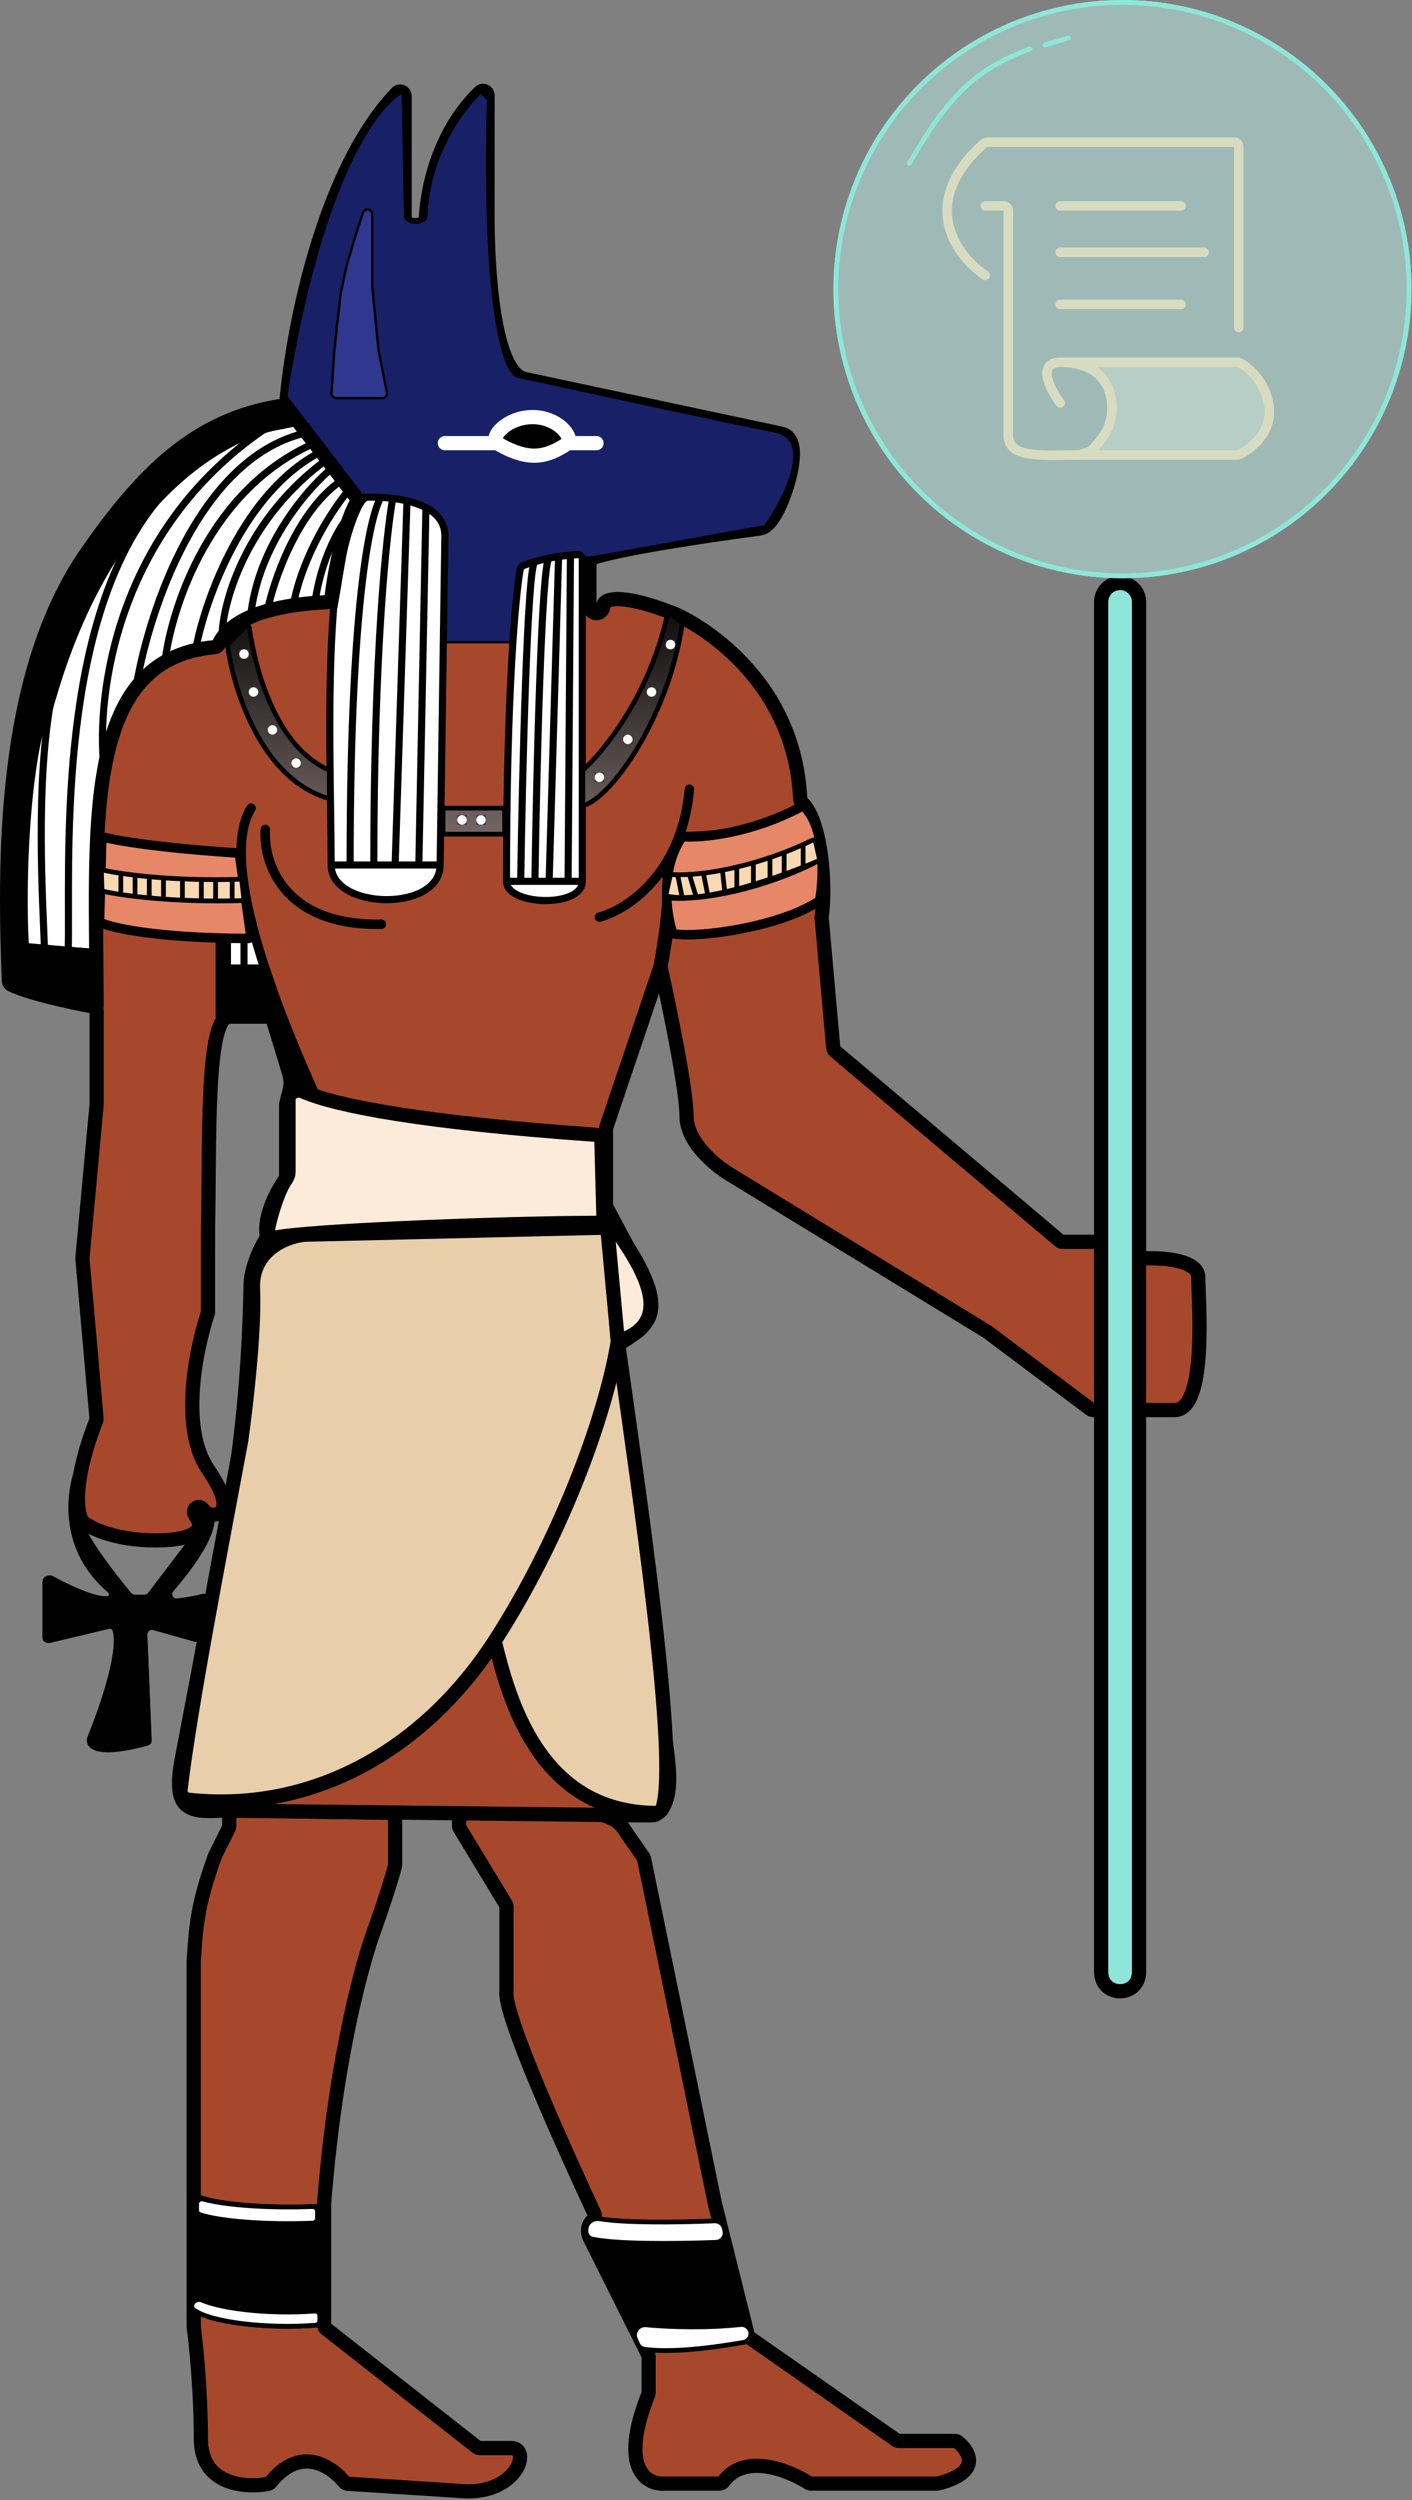 <svg width="596" height="1055" viewBox="0 0 596 1055" fill="none" xmlns="http://www.w3.org/2000/svg">
<rect x="0" y="0" width="596" height="1055" fill="#808080" stroke="none"/>
<path d="M187 271H216" stroke="black" stroke-width="4"/>
<path d="M45.499 671.756C27.045 655.921 27.456 635.213 30.737 622.641C31.246 620.693 33.607 620.977 33.812 622.981C34.598 630.668 35.408 640.451 36 644C36.777 648.661 48.617 664.385 55.406 672.312C55.783 672.751 56.332 673 56.911 673H61.008C61.633 673 62.222 672.708 62.6 672.21L79.996 649.32C80.579 648.555 81.776 648.397 82.559 647.839C84.46 646.486 86.009 641.238 88.306 638.447C89.066 637.524 90.369 637.995 90.503 639.183C91.589 648.8 80.021 663.269 73.097 671.397C71.948 672.746 72.984 674.778 74.745 674.585C79.317 674.083 82.826 673.383 85.355 672.703C87.094 672.235 89.174 674.053 88.704 675.791L84.527 691.228C84.237 692.301 83.127 692.932 82.056 692.631L64.651 687.744C63.343 687.377 62.057 688.394 62.112 689.752L63.936 734.435C63.974 735.354 63.365 736.186 62.478 736.433C39.055 742.943 35.694 736.917 37 733C48.481 704.298 49.02 691.686 47.566 687.948C47.315 687.301 46.589 687.098 45.913 687.258L21 693.177C18.629 693.401 18 691.886 18 691V668C18 664.989 20.361 664.693 21.75 664.946C21.917 664.977 22.08 665.044 22.229 665.125C35.404 672.287 42.248 673.88 45.233 673.657C46.31 673.576 46.319 672.46 45.499 671.756Z" fill="black"/>
<path d="M22 693C21.637 693.091 21.304 693.148 21 693.177M21 693.177C18.629 693.401 18 691.886 18 691C18 684.667 18 671.2 18 668C18 664.989 20.361 664.693 21.75 664.946C21.917 664.977 22.08 665.044 22.229 665.125C35.404 672.287 42.248 673.88 45.233 673.657C46.31 673.576 46.319 672.46 45.499 671.756C27.045 655.921 27.456 635.213 30.737 622.641C31.246 620.693 33.607 620.977 33.812 622.981C34.598 630.668 35.408 640.451 36 644C36.777 648.661 48.617 664.385 55.406 672.312C55.783 672.751 56.332 673 56.911 673H61.008C61.633 673 62.222 672.708 62.6 672.21L79.996 649.32C80.579 648.555 81.776 648.397 82.559 647.839C84.46 646.486 86.009 641.238 88.306 638.447C89.066 637.524 90.369 637.995 90.503 639.183C91.589 648.8 80.021 663.269 73.097 671.397C71.948 672.746 72.984 674.778 74.745 674.585C79.317 674.083 82.826 673.383 85.355 672.703C87.094 672.235 89.174 674.053 88.704 675.791L84.527 691.228C84.237 692.301 83.127 692.932 82.056 692.631L64.651 687.744C63.343 687.377 62.057 688.394 62.112 689.752L63.936 734.435C63.974 735.354 63.365 736.186 62.478 736.433C39.055 742.943 35.694 736.917 37 733C48.481 704.298 49.02 691.686 47.566 687.948C47.315 687.301 46.589 687.098 45.913 687.258L21 693.177Z" stroke="black" stroke-width="0.2"/>
<path d="M271.551 783.664L262.784 771C259.184 765.8 249.951 764.833 245.785 765H195.785C194.681 765 193.785 765.895 193.785 767V770.441C193.785 770.807 193.885 771.165 194.075 771.478L213.494 803.522C213.684 803.835 213.784 804.193 213.784 804.559V839.834C213.784 839.945 213.777 840.037 213.762 840.146C212.477 849.956 237.692 905.591 250.905 934.102C251.387 935.143 250.843 936.329 249.998 937.104C247.817 939.105 247.964 942.36 248.784 944L273.573 993.578C273.712 993.855 273.784 994.162 273.784 994.472V1009.61C273.784 1009.87 273.731 1010.13 273.638 1010.37C261.077 1042.05 273.147 1048.66 280.784 1048H303.696C304.374 1048 305.003 1047.65 305.405 1047.1C314.3 1035 332.601 1042.18 341.289 1047.68C341.617 1047.89 341.991 1048 342.38 1048H395.538C395.701 1048 395.872 1047.98 396.03 1047.94C414.311 1043.28 409.452 1034.58 404.309 1030.41C403.973 1030.14 403.55 1030 403.117 1030H379.413C379.003 1030 378.604 1029.87 378.268 1029.64L316.397 986.429C316.002 986.152 315.719 985.742 315.602 985.274L301.784 930L271.866 784.4C271.812 784.136 271.705 783.886 271.551 783.664Z" fill="#A7482C"/>
<path d="M157.785 815C161.046 806.031 165.341 793.004 166.733 787.22C166.769 787.07 166.785 786.922 166.785 786.768V766.968C166.785 765.876 165.909 764.986 164.817 764.968L104.785 764H98.785C97.681 764 96.785 764.895 96.785 766V770.528C96.785 770.838 96.713 771.145 96.574 771.422L90.785 783C82.785 805 82.785 814 81.785 827V982C82.785 989.333 84.785 1009 84.785 1029C84.785 1048.51 103.189 1049.94 113.063 1048.14C113.533 1048.05 113.953 1047.78 114.253 1047.41C127.16 1031.34 140.382 1041.19 145.217 1047.25C145.59 1047.72 146.131 1048.02 146.727 1048.06L192.785 1051C217.785 1054 224.785 1033 215.785 1033H202.476C202.028 1033 201.594 1032.85 201.242 1032.57L137.551 982.601C137.067 982.221 136.785 981.641 136.785 981.027V930C141.785 866 153.785 826 157.785 815Z" fill="#A7482C"/>
<path d="M271.551 783.664L262.784 771C259.184 765.8 249.951 764.833 245.785 765H195.785C194.681 765 193.785 765.895 193.785 767V770.441C193.785 770.807 193.885 771.165 194.075 771.478L213.494 803.522C213.684 803.835 213.784 804.193 213.784 804.559V839.834C213.784 839.945 213.777 840.037 213.762 840.146C212.477 849.956 237.692 905.591 250.905 934.102C251.387 935.143 250.843 936.329 249.998 937.104C247.817 939.105 247.964 942.36 248.784 944L273.573 993.578C273.712 993.855 273.784 994.162 273.784 994.472V1009.61C273.784 1009.87 273.731 1010.13 273.638 1010.37C261.077 1042.05 273.147 1048.66 280.784 1048H303.696C304.374 1048 305.003 1047.65 305.405 1047.1C314.3 1035 332.601 1042.18 341.289 1047.68C341.617 1047.89 341.991 1048 342.38 1048H395.538C395.701 1048 395.872 1047.98 396.03 1047.94C414.311 1043.28 409.452 1034.58 404.309 1030.41C403.973 1030.14 403.55 1030 403.117 1030H379.413C379.003 1030 378.604 1029.87 378.268 1029.64L316.397 986.429C316.002 986.152 315.719 985.742 315.602 985.274L301.784 930L271.866 784.4C271.812 784.136 271.705 783.886 271.551 783.664Z" stroke="black" stroke-width="6"/>
<path d="M157.785 815C161.046 806.031 165.341 793.004 166.733 787.22C166.769 787.07 166.785 786.922 166.785 786.768V766.968C166.785 765.876 165.909 764.986 164.817 764.968L104.785 764H98.785C97.681 764 96.785 764.895 96.785 766V770.528C96.785 770.838 96.713 771.145 96.574 771.422L90.785 783C82.785 805 82.785 814 81.785 827V982C82.785 989.333 84.785 1009 84.785 1029C84.785 1048.51 103.189 1049.94 113.063 1048.14C113.533 1048.05 113.953 1047.78 114.253 1047.41C127.16 1031.34 140.382 1041.19 145.217 1047.25C145.59 1047.72 146.131 1048.02 146.727 1048.06L192.785 1051C217.785 1054 224.785 1033 215.785 1033H202.476C202.028 1033 201.594 1032.85 201.242 1032.57L137.551 982.601C137.067 982.221 136.785 981.641 136.785 981.027V930C141.785 866 153.785 826 157.785 815Z" stroke="black" stroke-width="6"/>
<path d="M76.788 742C72.791 763 78.768 765 93.765 764L267.788 766C276.718 766 276.477 766.509 278.785 764C283.713 758.642 282.466 747.129 281.785 741L261 568.752C260.879 567.751 261.517 566.789 262.415 566.33C264.399 565.314 267.681 563.107 271.788 559C277.388 553.4 274.122 543.333 271.788 539L256.024 509.441C255.869 509.152 255.788 508.828 255.788 508.5V476.329C255.788 476.111 255.824 475.895 255.894 475.688L278.788 408C282.455 424.333 289.788 459.8 289.788 471C289.788 482.2 302.455 492.333 308.788 496L416.788 562L460.255 594.6C460.601 594.86 461.022 595 461.455 595H482.788H495.788C509.788 595 505.788 548 505.788 539C505.788 531.928 491.639 530.709 484.187 530.984C483.921 530.993 483.66 530.953 483.41 530.86L465.123 524.123C464.902 524.042 464.668 524 464.432 524H448.519C448.047 524 447.591 523.833 447.23 523.529L352.418 443.531C352.015 443.191 351.762 442.705 351.715 442.18L346.81 387.242C346.796 387.081 346.8 386.926 346.824 386.766C348.712 374.008 346.841 346.488 338.494 338.607C338.064 338.2 337.777 337.645 337.749 337.054C335.249 282.743 288.765 260.562 284.788 259C263.22 250.527 255.991 252.499 254.889 254.74C254.807 254.907 254.791 255.098 254.782 255.283C254.559 259.998 248.788 259.904 248.788 255V237.288C248.788 236.504 249.231 235.793 249.967 235.523C260.889 231.513 301.246 225.563 320.788 223C327.327 222.143 332.532 205.188 333.785 199C335.54 190.33 334.846 184.167 329.788 183L221.788 160C208.188 157.6 205.788 113 205.788 92V40.292C205.788 38.593 203.817 37.696 202.593 38.875C180.701 59.959 179.788 91.044 179.788 92C179.788 96 170.788 96 170.788 92L170.788 40.586C170.788 38.84 168.731 37.957 167.524 39.219C136.805 71.321 123.792 137.208 120.92 169.419C120.837 170.357 120.109 171.087 119.177 171.224C82.134 176.683 59.5 200.468 36.788 233C0.079 285.579 2.044 367.47 3.749 413.893C3.774 414.592 4.154 415.209 4.784 415.515C12.262 419.144 29.687 422.94 39.148 424.7C40.1 424.878 40.789 425.706 40.789 426.674V466L34.807 530.82C34.796 530.94 34.795 531.06 34.806 531.18L40.749 598.53C40.776 598.839 40.728 599.157 40.615 599.446C30.599 625.075 32.399 638.203 34.664 641.809C34.747 641.941 34.845 642.05 34.964 642.15C38.176 644.861 48.515 650 65.79 650C83.39 650 85.124 644.667 83.79 642L82.115 638.859C81.033 636.831 83.668 634.878 85.294 636.504L87.362 638.572C87.641 638.851 87.996 639.047 88.387 639.101C93.31 639.788 99.319 636.909 87.79 620C75.873 602.521 82.695 569.13 87.687 554.305C87.757 554.097 87.79 553.888 87.79 553.668V531L87.806 518.236C88.566 481.468 86.859 429 96.79 429H113.308C114.189 429 114.965 429.576 115.222 430.418L121.79 452C123.764 457.922 121.842 460.921 120.83 465.805C120.803 465.934 120.79 466.066 120.79 466.198V496.379C120.79 496.783 120.664 497.183 120.437 497.518C112.729 508.945 111.9 517.429 112.562 521.079C112.669 521.672 112.6 522.294 112.287 522.808C107.106 531.298 105.79 539.092 105.79 542C104.99 589.2 99.457 625 96.79 637L76.788 742Z" fill="#A7482C"/>
<path d="M87.79 519C87.796 518.746 87.801 518.491 87.806 518.236M87.806 518.236C88.566 481.468 86.859 429 96.79 429H113.308C114.189 429 114.965 429.576 115.222 430.418L121.79 452C123.764 457.921 121.842 460.921 120.83 465.805C120.803 465.934 120.79 466.066 120.79 466.198V496.379C120.79 496.783 120.664 497.183 120.437 497.518C112.729 508.945 111.9 517.429 112.562 521.079C112.669 521.672 112.6 522.294 112.287 522.808C107.106 531.298 105.79 539.092 105.79 542C104.99 589.2 99.457 625 96.79 637L76.788 742C72.791 763 78.768 765 93.765 764L267.788 766C276.718 766 276.477 766.509 278.785 764C283.713 758.642 282.466 747.129 281.785 741L261 568.752C260.879 567.751 261.517 566.789 262.415 566.33C264.399 565.314 267.681 563.107 271.788 559C277.388 553.4 274.122 543.333 271.788 539L256.024 509.441C255.869 509.152 255.788 508.828 255.788 508.5V476.329C255.788 476.111 255.824 475.895 255.894 475.688L278.788 408M87.806 518.236L87.79 531V553.668C87.79 553.888 87.757 554.097 87.687 554.305C82.695 569.13 75.873 602.521 87.79 620C99.319 636.909 93.31 639.788 88.387 639.101C87.996 639.047 87.641 638.851 87.362 638.572L85.294 636.504C83.668 634.878 81.033 636.831 82.115 638.859L83.79 642C85.124 644.667 83.39 650 65.79 650C48.515 650 38.176 644.861 34.964 642.15C34.845 642.05 34.747 641.941 34.664 641.809C32.399 638.203 30.599 625.075 40.615 599.446C40.728 599.157 40.776 598.839 40.749 598.53L34.806 531.18C34.795 531.06 34.796 530.94 34.807 530.82L40.789 466V426.674C40.789 425.706 40.1 424.878 39.148 424.7C29.687 422.94 12.262 419.144 4.784 415.515C4.154 415.209 3.774 414.592 3.749 413.893C2.044 367.47 0.079 285.58 36.788 233C59.5 200.468 82.134 176.683 119.177 171.224C120.109 171.087 120.837 170.357 120.92 169.419C123.792 137.208 136.805 71.321 167.524 39.219C168.731 37.957 170.788 38.84 170.788 40.586L170.788 92C170.788 96 179.788 96 179.788 92C179.788 91.044 180.701 59.959 202.593 38.875C203.817 37.696 205.788 38.593 205.788 40.292V92C205.788 113 208.188 157.6 221.788 160L329.788 183C334.846 184.167 335.54 190.33 333.785 199C332.532 205.188 327.327 222.143 320.788 223C301.246 225.563 260.889 231.513 249.967 235.523C249.231 235.793 248.788 236.504 248.788 237.288V255C248.788 259.904 254.559 259.998 254.782 255.283C254.791 255.098 254.807 254.907 254.889 254.74C255.991 252.499 263.22 250.527 284.788 259C288.765 260.562 335.249 282.743 337.749 337.054C337.777 337.645 338.064 338.2 338.494 338.607C346.841 346.488 348.712 374.008 346.824 386.766C346.8 386.926 346.796 387.081 346.81 387.242L351.715 442.18C351.762 442.705 352.015 443.191 352.418 443.531L447.23 523.529C447.591 523.833 448.047 524 448.519 524H464.432C464.668 524 464.902 524.042 465.123 524.123L483.41 530.86C483.66 530.953 483.921 530.993 484.187 530.984C491.639 530.709 505.788 531.928 505.788 539C505.788 548 509.788 595 495.788 595C484.588 595 482.455 595 482.788 595H461.455C461.022 595 460.601 594.86 460.255 594.6L416.788 562L308.788 496C302.455 492.333 289.788 482.2 289.788 471C289.788 459.8 282.455 424.333 278.788 408M278.788 408C281.192 395.333 285 368.8 281 364" stroke="black" stroke-width="6"/>
<path d="M97 398L107 397L110 407H97V398Z" fill="white"/>
<path d="M93 409V428.873C93 429.472 93.524 429.937 94.119 429.866L116.783 427.146C117.411 427.071 117.813 426.438 117.612 425.837L112.228 409.684C112.092 409.275 111.71 409 111.279 409H93Z" fill="black"/>
<path d="M93 409V428.873C93 429.472 93.524 429.937 94.119 429.866L116.783 427.146C117.411 427.071 117.813 426.438 117.612 425.837L112.228 409.684C112.092 409.275 111.71 409 111.279 409H93ZM93 409V398" stroke="black" stroke-width="4" stroke-linecap="round"/>
<path d="M132.998 462C119.998 433 90.997 365 105.998 341M112 350C111 363.667 119.4 390.8 161 390" stroke="black" stroke-width="4" stroke-linecap="round"/>
<path d="M121 439L128 460" stroke="black" stroke-width="4" stroke-linecap="round"/>
<path d="M220 240L216 271H201.5H187V222C181.4 209.2 160 208.667 150 210L121 172V166C135.4 75.6 159.667 43.667 170 39L171 91C171 95 180 95 180 91C180.8 65.4 195.667 45.667 203 39L206 42C203.6 135.6 213.667 159 219 159C248 165.333 310.2 178.8 327 182C343.8 185.2 331.333 210 323 222C301 226 255.8 234.2 251 235C246.2 235.8 244.333 234.667 244 234C228 234.8 221.333 238.333 220 240Z" fill="#182067" stroke="black"/>
<path d="M139.807 251.999C123.231 256 104.807 257.999 89.807 271.999C77.44 277.119 64.436 278.42 56.807 288.999C35.167 319.004 37.807 388.999 40.807 402.999C27.785 402 17.785 400 11.781 400C0.785 383 13.179 349.584 14.807 311C26.807 229 56.807 200 113.807 180C125.807 175 130.807 181.999 148.807 210.999C145.807 223.999 143.854 238.508 139.807 251.999Z" fill="white"/>
<path d="M5.785 400C7.22 400.053 8.919 400.12 10.785 400.198M39.785 402C36.252 401.495 27.227 400.964 18.785 400.557M18.785 400.557C15.98 400.422 13.239 400.3 10.785 400.198M18.785 400.557C18.119 381.038 14.785 330 21.785 294M10.785 400.198C9.452 381.132 9.785 330 18.785 301M28.785 401.094C29.785 368.06 22.785 265 65.785 212M43.785 323C40.791 293.719 48.557 224.45 111.445 181.233C111.667 181.081 111.921 180.973 112.185 180.92L126.785 178M57.785 288C63.118 257.667 83.785 194.2 127.785 183M69.785 278C72.785 255.667 88.785 206.2 132.785 187M82.785 273C86.785 252.667 102.785 207.8 134.785 191M93.785 267C94.452 253 104.185 218.8 137.785 194M132.785 256C133.452 248.333 137.385 229.8 147.785 217M123.785 256C124.785 248 130.985 226.8 147.785 206M112.785 258C115.452 245 125.385 215.8 143.785 203M140.785 197C130.452 205.333 108.985 229.6 105.785 260" stroke="black" stroke-width="3" stroke-linecap="round"/>
<path d="M118.785 175C95.785 178.333 44.785 204 18.785 290L15.785 300" stroke="black" stroke-width="12" stroke-linecap="round"/>
<path d="M13.786 295C7.785 318 3.586 380.6 6.786 399" stroke="black" stroke-width="10"/>
<path d="M245.785 236V371.892C245.785 383.211 213.785 382.182 213.785 371.892C213.785 292.064 217.546 251.586 219.598 240.135C219.71 239.51 220.123 238.983 220.71 238.742C221.962 238.228 223.699 237.62 225.785 237.014C227.561 236.499 229.589 235.984 231.785 235.53C233.067 235.265 234.406 235.02 235.785 234.808C237.087 234.608 239.425 234.436 240.785 234.304C241.994 234.185 242.843 234.098 243.786 234.048C244.889 233.989 245.785 234.895 245.785 236Z" fill="white"/>
<path d="M245.785 371.892V236C245.785 234.895 244.889 233.989 243.786 234.048C242.843 234.098 241.994 234.185 240.785 234.304M245.785 371.892C245.785 383.211 213.785 382.182 213.785 371.892M245.785 371.892H239.785M213.785 371.892C213.785 292.064 217.546 251.586 219.598 240.135C219.71 239.51 220.123 238.983 220.71 238.742C221.962 238.228 223.699 237.62 225.785 237.014M213.785 371.892H219.785M239.785 371.892L240.785 234.304M239.785 371.892H231.785M240.785 234.304C239.425 234.436 237.087 234.608 235.785 234.808M231.785 371.892L235.785 234.808M231.785 371.892H225.785M235.785 234.808C234.406 235.02 233.067 235.265 231.785 235.53M225.785 371.892C226.452 326.948 228.585 236.754 231.785 235.53M225.785 371.892H219.785M231.785 235.53C229.589 235.984 227.561 236.499 225.785 237.014M219.785 371.892C220.452 327.281 222.585 237.85 225.785 237.014" stroke="black" stroke-width="3" stroke-linecap="round"/>
<path d="M187.78 226L185.78 365C185.78 385 139.78 384 139.78 365C139.779 338.157 137.981 292.932 140.785 257C142.747 246.702 143.785 238 145.785 229C147.517 221.208 145.875 227.645 150.404 211.355C150.628 210.547 151.336 209.952 152.173 209.902C154.722 209.751 157.682 209.719 160.785 209.882C162.425 209.969 164.105 210.11 165.785 210.317C167.807 210.566 169.83 210.911 171.785 211.371C174.674 212.051 177.415 212.983 179.785 214.23C184.523 216.723 187.78 220.477 187.78 226Z" fill="white"/>
<path d="M185.78 365L187.78 226C187.78 220.477 184.523 216.723 179.785 214.23M185.78 365C185.78 385 139.78 384 139.78 365M185.78 365H176.785M139.78 365C139.779 338.157 137.981 292.932 140.785 257C142.747 246.702 143.785 238 145.785 229C147.517 221.208 145.875 227.645 150.404 211.355C150.628 210.547 151.336 209.952 152.173 209.902C154.722 209.751 157.682 209.719 160.785 209.882M139.78 365H147.785M179.785 214.23L176.785 365M179.785 214.23C177.415 212.983 174.674 212.051 171.785 211.371M176.785 365H166.785M171.785 211.371L166.785 365M171.785 211.371C168.206 210.529 164.398 210.073 160.785 209.882M166.785 365H157.785M165.785 210.317C163.118 224.65 157.785 275.4 157.785 365M157.785 365H147.785M160.785 209.882C157.452 214.921 147.785 246 147.785 365" stroke="black" stroke-width="3" stroke-linecap="round"/>
<path d="M76.208 755.161C80.162 721.288 93.318 653.412 101.785 608C103.785 594 107.585 561.6 106.785 544C105.985 526.4 122.785 521.333 128.785 521L253.018 518.088C255.134 518.039 256.922 519.646 257.098 521.755L260.785 566C269.784 630.387 286.529 741.658 279.652 762.999C279.23 764.31 277.922 765.025 276.545 765.012C227.402 764.553 214.696 716.609 208.785 692.457C180.966 735.491 134.924 765.259 79.646 759.461C77.496 759.236 75.958 757.309 76.208 755.161Z" fill="#E8CEAA"/>
<path d="M260.785 566L257.098 521.755C256.922 519.646 255.134 518.039 253.018 518.088L128.785 521C122.785 521.333 105.985 526.4 106.785 544C107.585 561.6 103.785 594 101.785 608C93.318 653.412 80.162 721.288 76.208 755.161C75.958 757.309 77.496 759.236 79.646 759.461C134.924 765.259 180.966 735.491 208.785 692.457M260.785 566C255.546 598.251 236.257 649.96 208.785 692.457M260.785 566C269.784 630.387 286.529 741.658 279.652 762.999C279.23 764.31 277.922 765.025 276.545 765.012C227.402 764.553 214.696 716.609 208.785 692.457" stroke="black" stroke-width="6"/>
<path d="M480.785 832.001C480.785 843.001 464.785 843.001 464.785 832.001V254C464.785 249.582 468.367 246 472.785 246C477.203 246 480.785 249.582 480.785 254V832.001Z" fill="#8EE6DA" stroke="black" stroke-width="6"/>
<path d="M447.498 152.889C472.781 152.889 471.785 176 465.785 184C459.845 191.92 460.463 189.983 455.785 192H522.359C522.689 192 523.025 191.913 523.313 191.754C545.216 179.635 533.715 158.277 523.251 153.075C522.993 152.947 522.712 152.889 522.423 152.889H447.498Z" fill="#FDE9D5" fill-opacity="0.4"/>
<path d="M415.893 116.222C403.818 108.128 386.946 85.723 415.317 60.507C415.679 60.186 416.159 60 416.642 60H520.861C521.966 60 522.861 60.895 522.861 62V138.222M415.893 86.889H423.618C424.722 86.889 425.618 87.784 425.618 88.889V184C425.618 193.778 441.936 192 455.785 192M447.498 152.889C472.781 152.889 471.785 176 465.785 184C459.845 191.92 460.463 189.983 455.785 192M447.498 152.889C438.683 152.889 441.663 162.178 447.498 170M447.498 152.889H522.423C522.712 152.889 522.993 152.947 523.251 153.075C533.715 158.277 545.216 179.635 523.313 191.754C523.025 191.913 522.689 192 522.359 192H455.785M447.498 86.889H498.55M447.498 106.444H508.275M447.498 128.444H498.55" stroke="#F4C699" stroke-width="4" stroke-linecap="round" stroke-linejoin="round"/>
<circle cx="473.785" cy="122" r="121" fill="white" fill-opacity="0.3" stroke="#8EE6D8" stroke-width="2"/>
<circle cx="473.785" cy="122" r="121" fill="#8EE6D8" fill-opacity="0.3" stroke="#8EE6D8" stroke-width="2"/>
<path d="M383.785 68.999C399.704 41.351 411.411 29.146 434.785 20.621" stroke="#8EE6D8" stroke-width="2" stroke-linecap="round"/>
<path d="M450.984 16L441 19" stroke="#8EE6D8" stroke-width="2" stroke-linecap="round"/>
<path d="M251.033 478.808C179.236 473.749 142.179 466.858 127.618 460.468C125.228 459.418 121.784 461.209 121.784 463.82L121.784 494.658C121.784 496.034 120.884 497.443 120.117 498.586C115.962 504.775 110.289 526.497 113.786 523C116.915 519.87 205.431 516.167 251.73 516.005C253.418 516 254.747 514.607 254.701 512.919L253.858 481.724C253.816 480.179 252.575 478.917 251.033 478.808Z" fill="#FCEBD8" stroke="black" stroke-width="6"/>
<path d="M255.785 512C259.785 521 292.785 556 260.785 566L255.785 512Z" fill="#FCEBD8" stroke="black" stroke-width="6"/>
<path d="M141.922 168H161.349C162.61 168 163.556 166.847 163.311 165.611L159.785 147.851L157.118 120.985V90.412C157.118 88.141 153.933 87.627 153.22 89.784L150.452 98.149L146.452 111.582L143.785 123.672L141.118 147.851L139.926 165.868C139.85 167.022 140.765 168 141.922 168Z" fill="#2F388E"/>
<path d="M141.922 168H161.349C162.61 168 163.556 166.847 163.311 165.611L159.785 147.851L157.118 120.985V90.412C157.118 88.141 153.933 87.627 153.22 89.784L150.452 98.149L146.452 111.582L143.785 123.672L141.118 147.851L139.926 165.868C139.85 167.022 140.765 168 141.922 168Z" stroke="black"/>
<path d="M40.783 425C40.783 351.546 33.492 278.093 90.5 273.1C91.265 273.033 91.953 272.546 92.281 271.852C94.848 266.415 103.041 255.846 137.994 254.082C139.003 254.031 139.844 253.252 139.948 252.247C141.293 239.334 146.674 215.111 152.785 209" stroke="black" stroke-width="6"/>
<path d="M152.785 213L119 169" stroke="black" stroke-width="6"/>
<path d="M224.785 176C214.385 176 206.785 184 209.785 187C223.385 195 230.785 193 239.785 187C241.785 184 235.185 176 224.785 176Z" fill="black"/>
<path d="M187.785 187H209.785M209.785 187C206.785 184 214.385 176 224.785 176C235.185 176 241.785 184 239.785 187M209.785 187C223.385 195 230.785 193 239.785 187M239.785 187H251.785" stroke="white" stroke-width="6" stroke-linecap="round"/>
<path d="M138.4 324.732C116.659 314.783 107.944 283.532 105.274 265.015C105.155 264.193 104.146 263.854 103.558 264.442L96.347 271.653C96.128 271.872 96.021 272.168 96.062 272.474C98.5 290.716 110.093 327.937 137.733 336.625C138.364 336.823 139 336.346 139 335.684V325.656C139 325.258 138.762 324.898 138.4 324.732Z" fill="url(#paint0_linear_173_2)"/>
<path d="M212 341H188C187.448 341 187 341.448 187 342V351C187 351.552 187.448 352 188 352H212C212.552 352 213 351.552 213 351V342C213 341.448 212.552 341 212 341Z" fill="url(#paint1_linear_173_2)"/>
<path d="M287.92 263.553C282.359 301.247 259.515 334.744 247.215 339.605C246.61 339.844 246 339.37 246 338.719V325.449C246 325.163 246.113 324.901 246.324 324.709C255.321 316.549 274.264 292.773 281.648 259.631C281.812 258.895 282.699 258.582 283.278 259.065L287.571 262.643C287.838 262.865 287.97 263.21 287.92 263.553Z" fill="url(#paint2_linear_173_2)"/>
<path d="M138.4 324.732C116.659 314.783 107.944 283.532 105.274 265.015C105.155 264.193 104.146 263.854 103.558 264.442L96.347 271.653C96.128 271.872 96.021 272.168 96.062 272.474C98.5 290.716 110.093 327.937 137.733 336.625C138.364 336.823 139 336.346 139 335.684V325.656C139 325.258 138.762 324.898 138.4 324.732Z" stroke="black" stroke-width="2"/>
<path d="M212 341H188C187.448 341 187 341.448 187 342V351C187 351.552 187.448 352 188 352H212C212.552 352 213 351.552 213 351V342C213 341.448 212.552 341 212 341Z" stroke="black" stroke-width="2"/>
<path d="M287.92 263.553C282.359 301.247 259.515 334.744 247.215 339.605C246.61 339.844 246 339.37 246 338.719V325.449C246 325.163 246.113 324.901 246.324 324.709C255.321 316.549 274.264 292.773 281.648 259.631C281.812 258.895 282.699 258.582 283.278 259.065L287.571 262.643C287.838 262.865 287.97 263.21 287.92 263.553Z" stroke="black" stroke-width="2"/>
<rect x="281" y="270" width="4" height="4" fill="#343434"/>
<rect x="273" y="290" width="4" height="4" fill="#343434"/>
<rect x="263" y="310" width="4" height="4" fill="#343434"/>
<rect x="251" y="326" width="4" height="4" fill="#343434"/>
<rect x="201" y="344" width="4" height="4" fill="#343434"/>
<rect x="193" y="344" width="4" height="4" fill="#343434"/>
<rect x="123" y="320" width="4" height="4" fill="#343434"/>
<rect x="113" y="306" width="4" height="4" fill="#343434"/>
<rect x="105" y="290" width="4" height="4" fill="#343434"/>
<rect x="101" y="274" width="4" height="4" fill="#343434"/>
<rect x="101" y="274" width="4" height="4" fill="#343434"/>
<circle cx="103" cy="276" r="2" fill="white"/>
<circle cx="107" cy="292" r="2" fill="white"/>
<circle cx="115" cy="308" r="2" fill="white"/>
<circle cx="125" cy="322" r="2" fill="white"/>
<circle cx="195" cy="346" r="2" fill="white"/>
<circle cx="203" cy="346" r="2" fill="white"/>
<circle cx="253" cy="328" r="2" fill="white"/>
<circle cx="265" cy="312" r="2" fill="white"/>
<circle cx="275" cy="292" r="2" fill="white"/>
<circle cx="283" cy="272" r="2" fill="white"/>
<path d="M100.176 359.946C66.998 357.753 49.969 354.862 44.285 353.374C43.636 353.204 42.981 353.676 42.963 354.347L42.014 388.515C42.005 388.821 42.127 389.111 42.396 389.259C45.808 391.139 64.659 395.908 104.837 395.999C105.444 396 105.926 395.464 105.842 394.862L101.112 360.807C101.047 360.337 100.65 359.977 100.176 359.946Z" fill="#E68768" stroke="black" stroke-width="4" stroke-linecap="round"/>
<path d="M101.07 371.03C73.607 371.87 52.027 369.068 44.065 367.272C43.411 367.125 42.788 367.631 42.811 368.3L43.042 375.208C43.056 375.65 43.356 376.03 43.786 376.132C51.263 377.915 73.81 380.881 101.916 380.034C102.498 380.017 102.945 379.505 102.881 378.926L102.102 371.92C102.045 371.401 101.592 371.014 101.07 371.03Z" fill="#F8D9B2" stroke="black" stroke-width="2" stroke-linecap="round"/>
<path d="M51 370V376M57 370V377M63 370V378M69 371V378M77 371V379M85 372V380M91 372V380M98 372V380" stroke="black" stroke-width="2" stroke-linecap="round"/>
<path d="M96 396V408M103 397V408" stroke="black" stroke-width="3" stroke-linecap="round"/>
<path d="M40.085 401.922L6.785 399.067C6.325 399.028 5.897 399.306 5.757 399.747C4.709 403.042 3 409.303 3 413C3 416.879 26.828 422.326 39.821 424.78C40.434 424.896 41 424.424 41 423.799V402.918C41 402.399 40.603 401.966 40.085 401.922Z" fill="black" stroke="black" stroke-width="3" stroke-linecap="round"/>
<path d="M253 387C264.333 384 287.8 369 291 333" stroke="black" stroke-width="4" stroke-linecap="round"/>
<path d="M287 353C297.667 353 322.8 352 338 340" stroke="black" stroke-width="4" stroke-linecap="round"/>
<path d="M345.656 380.233C329.774 390.889 296.074 395.82 284.568 394.094C284.207 394.04 283.929 393.791 283.819 393.443C281.238 385.228 278.677 366.738 287.672 353.474C287.871 353.179 288.21 353.02 288.565 353.043C296.579 353.577 316.738 351.752 338.37 340.335C338.746 340.136 339.211 340.189 339.511 340.49C348.438 349.448 347.66 369.921 346.068 379.592C346.024 379.858 345.88 380.083 345.656 380.233Z" fill="#E68768" stroke="black" stroke-width="4" stroke-linecap="round"/>
<path d="M342.852 354.567C321.578 364.956 297.749 369.784 283.854 369.053C283.359 369.027 282.92 369.358 282.813 369.842L281.211 377.049C281.094 377.578 281.409 378.105 281.94 378.211C298.052 381.446 331.376 369.331 345.261 363.322C345.699 363.132 345.925 362.664 345.822 362.198L344.278 355.25C344.137 354.615 343.436 354.282 342.852 354.567Z" fill="#F8D9B2" stroke="black" stroke-width="2" stroke-linecap="round"/>
<path d="M283 379C297 380 322 375 344 364" stroke="black" stroke-width="2" stroke-linecap="round"/>
<path d="M286 369L288 379M291 369L294 379M297 369L299 379M305 368L306 377M311 366V376M318 364V374M325 362V372M331 360V370M339 356V367" stroke="black" stroke-width="2"/>
<path d="M84 927C92 930.333 114 932 135 931" stroke="black" stroke-width="2"/>
<path d="M131.905 931.091C113.679 931.804 95.077 930.543 85.835 927.957C84.461 927.573 83 928.573 83 930V932.667C83 933.474 83.476 934.205 84.24 934.466C92.817 937.391 112.689 938.858 132.095 938.083C133.162 938.041 134 937.161 134 936.093V933.098C134 931.956 133.046 931.046 131.905 931.091Z" fill="white" stroke="black" stroke-width="2"/>
<path d="M81 974C87 980 114 983 135 981" stroke="black" stroke-width="2"/>
<path d="M132.81 975.189C115.408 976.538 94.647 974.621 85.085 970.516C83.447 969.813 81 971.047 81 972.828V973.172C81 973.702 81.204 974.219 81.619 974.55C88.464 980.016 113.139 982.773 133.19 981.159C134.217 981.076 135 980.213 135 979.181V977.2C135 976.02 133.986 975.098 132.81 975.189Z" fill="white" stroke="black" stroke-width="2"/>
<path d="M304 940C280 941.6 258.667 938.667 251 937L249 942L257 961L269 983C303.4 985.4 313.333 982.667 314 981L304 940Z" fill="black" stroke="black" stroke-width="0.2"/>
<path d="M301.647 937.142C284.223 937.839 263.784 937.993 253.059 936.245C250.461 935.821 247.714 937.573 247.423 940.189L247.338 940.954C247.139 942.751 248.174 944.457 249.943 944.83C260.048 946.96 283.507 946.895 302.245 946.195C304.729 946.102 306.506 943.776 305.967 941.35L305.729 940.279C305.307 938.383 303.588 937.065 301.647 937.142Z" fill="white" stroke="black" stroke-width="2"/>
<path d="M135 937C127 940.2 97.667 937.667 84 935L83 969C97.4 976.2 123.667 976 135 975V937Z" fill="black" stroke="black" stroke-width="0.2"/>
<path d="M312.567 980.881C298.629 982.416 282.841 981.965 272.632 980.998C269.406 980.692 266.848 984.065 268.189 987.016L269.141 989.11C269.68 990.295 270.756 991.154 272.046 991.33C280.796 992.522 294.426 991.783 313.863 988.415C315.154 988.192 316.228 987.299 316.694 986.073C317.716 983.382 315.429 980.566 312.567 980.881Z" fill="white" stroke="black" stroke-width="2"/>
<defs>
<linearGradient id="paint0_linear_173_2" x1="192" y1="258" x2="192" y2="352" gradientUnits="userSpaceOnUse">
<stop stop-color="#0F0D0D"/>
<stop offset="1" stop-color="#756666"/>
</linearGradient>
<linearGradient id="paint1_linear_173_2" x1="192" y1="258" x2="192" y2="352" gradientUnits="userSpaceOnUse">
<stop stop-color="#0F0D0D"/>
<stop offset="1" stop-color="#756666"/>
</linearGradient>
<linearGradient id="paint2_linear_173_2" x1="192" y1="258" x2="192" y2="352" gradientUnits="userSpaceOnUse">
<stop stop-color="#0F0D0D"/>
<stop offset="1" stop-color="#756666"/>
</linearGradient>
</defs>
</svg>
